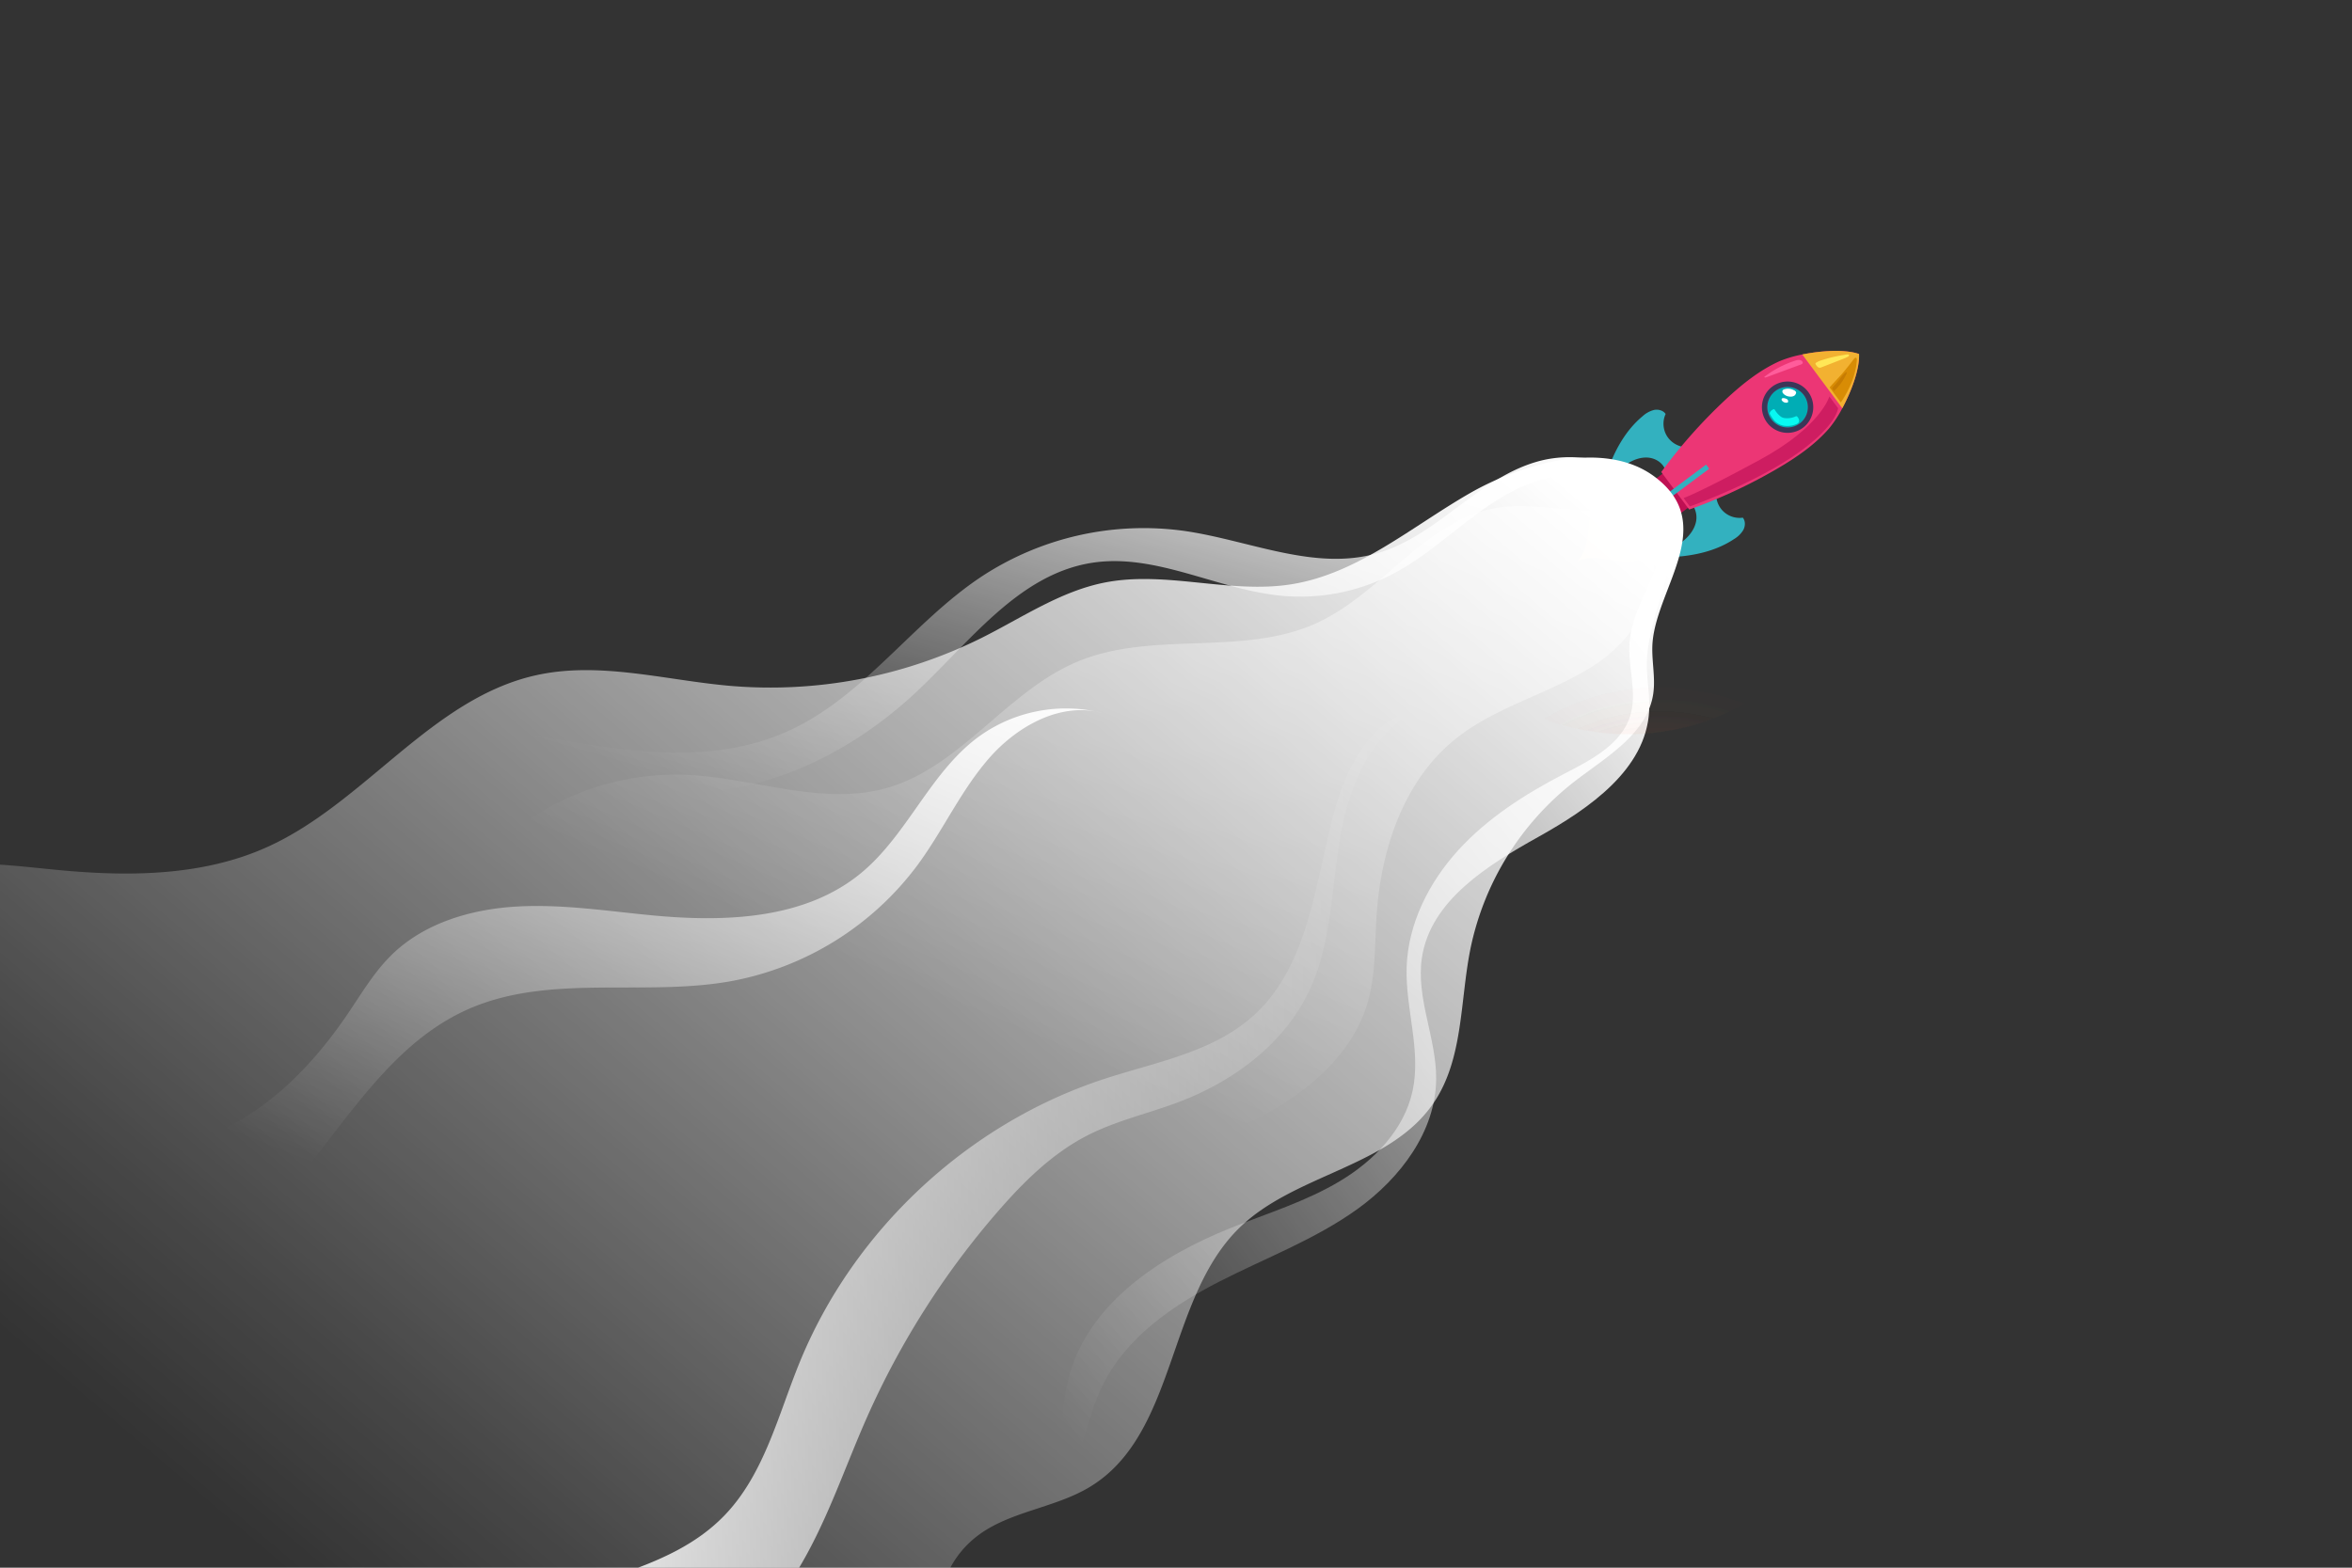 <svg xmlns="http://www.w3.org/2000/svg" xmlns:xlink="http://www.w3.org/1999/xlink" width="1334.904" height="889.936" viewBox="0 0 1334.904 889.936"><rect x="0" y="0" width="1334.904" height="889.936" fill="#333333" stroke="none"/><defs><style>.a{fill:none;}.b{clip-path:url(#a);}.c{fill:#f2b131;}.d{fill:#ffe843;}.e{fill:#bf1053;}.f{fill:#33b1bf;}.g{fill:#ec3675;}.h{fill:#00adb5;}.i{fill:#3c3658;}.j{fill:#08f9f2;}.k{fill:#fff;}.l{fill:#d88c05;}.m{fill:#ffe757;}.n{fill:#c67b02;}.o{fill:#ce1d61;}.p{fill:#ff5c9b;}.q,.r,.s,.t,.u,.v{mix-blend-mode:soft-light;}.q,.r,.s,.t,.u,.v,.w{isolation:isolate;}.q{fill:url(#b);}.r{fill:url(#c);}.s{fill:url(#d);}.t{fill:url(#e);}.u{fill:url(#f);}.v{fill:url(#h);}.w{opacity:0.5;mix-blend-mode:hard-light;fill:url(#i);}</style><clipPath id="a"><rect class="a" width="1334.904" height="889.936"/></clipPath><linearGradient id="b" x1="0.986" y1="0.122" x2="0.177" y2="0.769" gradientUnits="objectBoundingBox"><stop offset="0" stop-color="#fff"/><stop offset="0.216" stop-color="#fff" stop-opacity="0.761"/><stop offset="0.604" stop-color="#fff" stop-opacity="0.357"/><stop offset="0.874" stop-color="#fff" stop-opacity="0.098"/><stop offset="1" stop-color="#fff" stop-opacity="0"/></linearGradient><linearGradient id="c" x1="0.951" y1="0.006" x2="0.369" y2="0.565" xlink:href="#b"/><linearGradient id="d" x1="1.004" y1="-0.408" x2="0.486" y2="0.383" xlink:href="#b"/><linearGradient id="e" x1="0.951" y1="0.09" x2="0.236" y2="0.869" xlink:href="#b"/><linearGradient id="f" x1="0" y1="0.5" x2="1" y2="0.5" xlink:href="#b"/><linearGradient id="h" x1="0.918" y1="-0.088" x2="0.33" y2="0.636" xlink:href="#b"/><radialGradient id="i" cx="0.5" cy="0.5" r="0.535" gradientTransform="translate(0.104 0.902) scale(0.934 0.934)" gradientUnits="objectBoundingBox"><stop offset="0" stop-color="#fff"/><stop offset="0.072" stop-color="#fcf03d"/><stop offset="0.106" stop-color="#fbe33a" stop-opacity="0.922"/><stop offset="0.205" stop-color="#f8c335" stop-opacity="0.706"/><stop offset="0.309" stop-color="#f6a730" stop-opacity="0.518"/><stop offset="0.414" stop-color="#f48f2c" stop-opacity="0.357"/><stop offset="0.521" stop-color="#f37c29" stop-opacity="0.227"/><stop offset="0.63" stop-color="#f26d27" stop-opacity="0.129"/><stop offset="0.744" stop-color="#f16225" stop-opacity="0.055"/><stop offset="0.863" stop-color="#f15c24" stop-opacity="0.016"/><stop offset="1" stop-color="#f15a24" stop-opacity="0"/></radialGradient></defs><g class="b"><g transform="translate(-141.528 180.266)"><g transform="translate(1036.4 18.93)"><g transform="translate(0 72.936)"><path class="c" d="M550.653,191.141a29.586,29.586,0,0,0,8.431-17.653,16.989,16.989,0,0,0-3.471-13.043l-.009.005.007-.005h0l0,0c.728.938,1.449,1.961,2.2,3.077-.7-1.048-1.353-2.134-2.106-3.147l0,0c-.753-1.013-1.607-1.947-2.41-2.921.838,1.016,1.6,1.983,2.28,2.933a16.963,16.963,0,0,0-11.455-7.016,28.927,28.927,0,0,0-33.381,20.769c-1.207,4.4-1.354,9.022-2.152,13.518s-2.39,9.083-5.81,12.108l.005,0-.009.005c3.88-2.406,8.732-2.616,13.267-2.088s9,1.71,13.566,1.819A29.31,29.31,0,0,0,550.653,191.141Z" transform="translate(-502.773 -152.894)"/><path class="d" d="M540.933,177.107a15.92,15.92,0,0,0,4.537-9.5,9.141,9.141,0,0,0-1.869-7.018l0,0,0,0h0l0,0c.393.505.78,1.055,1.182,1.657-.377-.564-.728-1.148-1.132-1.693h0c-.406-.545-.865-1.047-1.3-1.572.452.548.862,1.068,1.226,1.579a9.128,9.128,0,0,0-6.164-3.775,15.569,15.569,0,0,0-17.963,11.176c-.65,2.371-.728,4.855-1.157,7.274a11.088,11.088,0,0,1-3.127,6.516l0,0-.005,0a11.086,11.086,0,0,1,7.139-1.125c2.44.283,4.843.92,7.3.979A15.767,15.767,0,0,0,540.933,177.107Z" transform="translate(-493.106 -150.062)"/></g><g transform="translate(16.663)"><rect class="e" width="24.134" height="9.092" transform="matrix(0.597, 0.802, -0.802, 0.597, 33.133, 68.941)"/><g transform="translate(0 33.382)"><path class="f" d="M557.49,152.129l-.139-.187a13.516,13.516,0,0,1-10.727-6.438,13.342,13.342,0,0,1-.678-12.409c-1.378-2.047-4.177-2.761-6.6-2.278a15.1,15.1,0,0,0-6.425,3.513c-9.622,7.947-15.835,19.34-20.027,31.094a9.332,9.332,0,0,0-.753,3.642,3.355,3.355,0,0,0,1.906,2.985,30.316,30.316,0,0,1,10.355-10.882c3.563-2.227,7.757-3.718,11.936-3.264s8.259,3.168,9.5,7.185a44.948,44.948,0,0,0,8.207-6.219,15.352,15.352,0,0,0,4.572-9.031C558.227,150.324,557.881,151.646,557.49,152.129Z" transform="translate(-512.135 -130.672)"/><path class="f" d="M561.188,156.108l.141.187a13.512,13.512,0,0,0,3.086,12.124,13.349,13.349,0,0,0,11.692,4.213c1.565,1.906,1.447,4.793.29,6.972a15.085,15.085,0,0,1-5.21,5.146c-10.377,6.936-23.071,9.617-35.535,10.259a9.388,9.388,0,0,1-3.7-.324A3.353,3.353,0,0,1,529.636,192a30.32,30.32,0,0,0,13.4-6.794c3.157-2.777,5.79-6.365,6.554-10.5s-.664-8.821-4.158-11.158a44.933,44.933,0,0,1,8.314-6.076,15.366,15.366,0,0,1,9.964-1.789C563.13,155.921,561.765,155.873,561.188,156.108Z" transform="translate(-498.486 -111.344)"/></g><path class="g" d="M595.2,178.981a292.824,292.824,0,0,1-49.6,23l-15.857-21.307a293.985,293.985,0,0,1,36.272-40.912c9.243-8.62,19.212-16.754,30.738-21.955a65.339,65.339,0,0,1,13.016-3.852c10.8-2.2,24.178-3.086,32.212-.271a.173.173,0,0,1-.036.044l.044-.034c.39,8.5-4.3,21.068-9.506,30.779a65.374,65.374,0,0,1-7.427,11.363C616.777,165.4,606.123,172.613,595.2,178.981Z" transform="translate(-498.403 -111.916)"/><rect class="f" width="2.95" height="51.479" transform="matrix(0.597, 0.802, -0.802, 0.597, 56.779, 64.546)"/><g transform="translate(88.469 17.399)"><path class="h" d="M582.111,144.358a11.678,11.678,0,1,1,2.4-16.339A11.678,11.678,0,0,1,582.111,144.358Z" transform="translate(-560.577 -120.428)"/><path class="i" d="M564.716,144.95a14.567,14.567,0,1,1,20.383,2.988A14.585,14.585,0,0,1,564.716,144.95Zm20.921-15.57a11.512,11.512,0,1,0-2.362,16.108A11.523,11.523,0,0,0,585.637,129.38Z" transform="translate(-561.84 -121.691)"/><g transform="translate(4.41 4.059)"><path class="j" d="M580.049,134.863a.938.938,0,0,0-.4-.319,1.1,1.1,0,0,0-.76.144,11.5,11.5,0,0,1-5.61.938,5.508,5.508,0,0,1-2.061-.518,5.779,5.779,0,0,1-1.084-.758,13.919,13.919,0,0,1-2.958-3.508c-.091-.155-.2-.326-.377-.356a.56.56,0,0,0-.288.048,3.9,3.9,0,0,0-1.931,1.575,1.332,1.332,0,0,0-.253.8,1.579,1.579,0,0,0,.255.637,17.32,17.32,0,0,0,2.677,3.8,9.857,9.857,0,0,0,5.9,2.668,13.255,13.255,0,0,0,6.447-1.061C581.563,138.129,581.257,136.312,580.049,134.863Z" transform="translate(-564.318 -118.896)"/><path class="k" d="M569.457,124.31a1.69,1.69,0,0,0-.968.651,1.557,1.557,0,0,0,.3,1.661,5.259,5.259,0,0,0,3.707,1.815,4.034,4.034,0,0,0,2.6-.461,2.658,2.658,0,0,0,1.064-1.625c.123-.947-1-1.431-1.7-1.751A6.893,6.893,0,0,0,569.457,124.31Z" transform="translate(-561.173 -123.972)"/><path class="k" d="M568.114,127.88a.9.9,0,0,0,.164.42,2.874,2.874,0,0,0,3.049,1.21.629.629,0,0,0,.416-.251.713.713,0,0,0,.061-.352,1.776,1.776,0,0,0-.114-.762,1.38,1.38,0,0,0-.292-.39C570.852,127.213,568.011,126.241,568.114,127.88Z" transform="translate(-561.359 -121.633)"/></g></g><path class="c" d="M597.42,144.477l-22.715-30.519c10.8-2.2,24.178-3.086,32.212-.271a.173.173,0,0,1-.036.044l.044-.034C607.316,122.2,602.628,134.766,597.42,144.477Z" transform="translate(-463.338 -111.916)"/><path class="l" d="M589.792,139.509l-6.361-8.549c-.082-.11,6.358-6.938,6.934-7.611q3.417-3.989,6.545-8.212c1-1.358,2.1-1.554,1.96.443a36.47,36.47,0,0,1-.573,4.389,44.759,44.759,0,0,1-2.567,8.5A63.935,63.935,0,0,1,589.792,139.509Z" transform="translate(-456.534 -110.214)"/><path class="m" d="M582.276,116.389a11.245,11.245,0,0,0-2.953,1.33.8.8,0,0,0-.415.564.853.853,0,0,0,.164.449c.543.9,1.285,1.908,2.335,1.872a3.008,3.008,0,0,0,.961-.256l11.566-4.517a33.73,33.73,0,0,0,3.14-1.351,1.7,1.7,0,0,0,.806-.675c.66-1.347-2.262-.536-2.8-.456q-2.157.318-4.291.758A75.689,75.689,0,0,0,582.276,116.389Z" transform="translate(-460.061 -111.044)"/><path class="n" d="M588.38,122.8c-.443.546-.885,1.093-1.337,1.632q-1.287,1.538-2.666,2.994a.425.425,0,0,0-.135.215.4.4,0,0,0,.045.217,4.542,4.542,0,0,0,1.015,1.5,29.917,29.917,0,0,0,5.1-6.116,28.362,28.362,0,0,0,1.874-3.462c.2-.447.58-1.335-.185-.97a4.911,4.911,0,0,0-1.109.849A30.892,30.892,0,0,0,588.38,122.8Z" transform="translate(-455.904 -106.605)"/><path class="o" d="M619.6,126.457s-4.795,17.112-39.389,35.907-43.356,21.752-43.356,21.752l3.544,4.761s43.819-15.41,67.678-35.17c0,0,14.545-11.078,16.508-20.552Z" transform="translate(-492.857 -100.576)"/><path class="p" d="M582.79,114.843a5.419,5.419,0,0,0-2.606.361,57.272,57.272,0,0,0-17.639,9.293c.269.4.885.281,1.34.114l12.593-4.661c2.077-.767,4.158-1.525,6.23-2.3.646-.242,1.673-.416,1.723-1.269C584.479,115.571,583.458,114.968,582.79,114.843Z" transform="translate(-472.821 -109.673)"/></g></g><path class="q" d="M880.916,166.093c-33.214,19.048-63.769,45.828-101.591,51.794-34.939,5.514-71.033-7.837-105.74-1.016-25.071,4.927-46.8,19.851-69.641,31.3a269.022,269.022,0,0,1-143.169,27.342c-36.735-3.218-73.87-14-109.877-6.032-59.519,13.166-97.315,72.661-152.916,97.649-36.188,16.263-77.449,16.738-116.955,13.073-21.994-2.04-44.132-5.272-66.072-2.705s-44.226,11.863-56.9,29.953c-11.639,16.617-13.6,37.943-14.809,58.195A1655.19,1655.19,0,0,0-40.018,818.744c135.482,31.869,272.411,63.913,411.592,64.2,70.789.148,141.309-7.942,211.636-16.019-7.846-37.165-13.141-82.467,15.823-107.041,18.635-15.812,45.721-17.078,66.537-29.888,48.873-30.073,43.311-106.645,84.361-146.745,31.6-30.868,85.414-34.4,110.26-70.919,16.918-24.87,14.969-57.436,20.808-86.941a161.632,161.632,0,0,1,59.215-95.609c18.112-13.976,41.2-26.972,44.634-49.591,1.5-9.869-1.248-19.949-.317-29.889,2.926-31.256,37.062-66.765,1.022-93.577C956.367,135.015,908.6,150.222,880.916,166.093Z" transform="translate(94.971 -66.451)"/><path class="r" d="M895.041,167.483C872.622,180.449,854.435,200,831.5,212.036a113.857,113.857,0,0,1-62.776,12.491c-36.64-3.325-71.674-24.4-108.029-18.762-41.667,6.465-69.269,44.8-100.059,73.61-34.782,32.54-80.059,55.692-127.677,56.771-40.909.926-80.509-14.13-121.291-17.5a215.649,215.649,0,0,0-145.713,42.033c-21.225,15.937-39.686,35.966-63.388,47.914-35.77,18.03-79.364,15-116.631.3-6.792-2.679-13.538-5.781-19.114-10.5-17.678-14.947-19.141-41.208-19.23-64.358C-21.347,375.016,37.825,395.53,84.6,374.2c16.247-7.41,30.1-19.057,44.447-29.7,31.66-23.485,67.495-42.882,106.509-48.521,84.683-12.24,175.625,40.665,253.379,4.953,42.382-19.466,69.933-61.338,108.763-87.173a167.549,167.549,0,0,1,115.738-26.027c36.672,5.341,73.651,22.907,109.243,12.585,34.259-9.937,57.922-43.666,92.487-52.48,23.315-5.943,52.951,1.326,68.4,20.5-14.924-.982-26.047-10.341-40.645-12.228C926.522,154,909.134,159.331,895.041,167.483Z" transform="translate(100.658 -66.547)"/><path class="s" d="M923.912,254.42C898.574,271.2,867.3,278.156,843.7,297.313c-29.16,23.678-41.961,62.6-44.386,100.084-1.086,16.775-.438,33.921-5.293,50.014-8.467,28.061-32.518,48.818-58.257,62.842s-54.016,22.9-79.834,36.774A233.413,233.413,0,0,0,547.225,674.386c-6.1,17.5-10.143,35.841-18.719,52.268-16.759,32.1-49.539,53.6-84.266,63.865s-71.57,10.535-107.755,9.1a1211.5,1211.5,0,0,1-143.168-14.244c-30.222-4.836-60.669-10.839-91.19-8.552-20.7,1.552-41.11,6.908-61.867,6.644s-43.116-7.548-54.133-25.142c-13.575-21.679-5.525-49.578-2.269-74.949,8.164-63.641-17.115-129.279-2.132-191.667C-13.061,470-2.319,448.663,15.985,435.883,43.311,416.8,79.854,420.838,113,424.3c43.454,4.539,90.1,6.06,127.781-16.044,27.757-16.281,47.3-43.559,73.277-62.552a149.139,149.139,0,0,1,93.32-28.36c38.362,1.582,77.145,17.97,114.067,7.438,42.09-12.005,68.271-55.352,108.766-71.96,42.461-17.414,93.349-2.549,135.091-21.624,37.251-17.023,62.032-58.953,102.474-65.432,28.765-4.608,62.447,10.491,87.862-8.68-7.239,18.142,3.631,30.845,1.08,49.084C953.985,225.714,940.041,243.734,923.912,254.42Z" transform="translate(123.495 -57.759)"/><path class="t" d="M693.381,241.829c-1.089,13.842,4.45,28.111.466,41.412-4.955,16.54-22.384,25.351-37.716,33.3-21.976,11.391-43.221,24.934-59.907,43.217s-28.574,41.781-29.363,66.521c-.749,23.459,8.312,47.081,3.408,70.034-4.717,22.072-21.835,39.718-41.192,51.324s-41.186,18.279-62.135,26.677c-39.636,15.885-79.751,42.1-91.377,83.191-7.531,26.613-2.28,57.066-16.759,80.632-14.643,23.831-45.26,33.371-61.973,55.8,13.967,2.469,27.109,8.919,41.225,10.286s30.742-4.581,34.715-18.2c1.944-6.664.477-13.767-.253-20.671-2.627-24.881,4.564-49.635,11.676-73.621,2.9-9.782,5.826-19.623,10.393-28.749,13.313-26.6,39.218-44.555,65.686-58.125s54.751-24.064,78.864-41.475,44.2-43.829,44.479-73.571c.219-23.213-11.535-45.882-8.109-68.84,4.88-32.7,37.425-52.675,66.293-68.8s60.783-38.16,62.691-71.17c.5-8.7-1.246-17.382-1.313-26.1-.242-31.045,25.4-67.279,10.549-97.43-5.646,12.107-.03,27.476-5.03,41C703.4,212.814,694.609,226.236,693.381,241.829Z" transform="translate(373.021 -57.458)"/><path class="u" d="M326.218,716.526c16.973-27.366,27.024-58.341,40.042-87.792a466.546,466.546,0,0,1,74.5-117.279c14.675-16.879,30.927-32.965,50.842-43.146,16.576-8.474,35.012-12.514,52.4-19.157,31.064-11.865,59.7-33.353,73.7-63.511,12.6-27.125,12.345-58.179,17.491-87.641s18.785-61,46.574-72.058c-27.138,2.875-42.95,31.981-50.048,58.33-10.98,40.761-14.518,87.459-45.727,115.886-23.028,20.976-55.637,26.513-85.233,36.228-77.033,25.287-141.8,85.6-172.489,160.646-12.343,30.18-20.152,63.7-42.831,87.127-31.9,32.96-83.1,36.155-123.876,57.169-4.955,2.554,31.609,31.477,35.241,33.223,14.5,6.974,34.314,11.5,50.191,6.771C278.565,771.927,309.233,743.913,326.218,716.526Z" transform="translate(267.174 -4.06)"/><path class="u" d="M865.811,193.3c-15.161,14.97-27.123,33.686-45.36,44.7-48.824,29.489-113.205-9.561-168.139,5.786C596.059,259.5,568.9,325.556,516.7,351.763c-43.4,21.793-95.033,12.133-143.579,13.588a303.563,303.563,0,0,0-102.772,21.271c-23.678,9.408-46.6,22.163-63.614,41.128-8.99,10.019-16.129,21.538-24.423,32.141A186.41,186.41,0,0,1,67.6,528.141,186.41,186.41,0,0,1-63.118,501.113c3.542,20.365,8.006,42.423,23.653,55.931,8.342,7.2,19.03,11.112,29.743,13.693,43,10.359,88.187,1.36,130.819-10.432,29.085-8.045,59.6-18.585,78.227-42.324,16.87-21.494,21.221-50.459,36.441-73.151,21.586-32.18,61.891-46.893,100.488-50.322s77.43,2.369,116.165,1.349,79.69-10.19,106.878-37.8c22.9-23.256,33.745-57.292,59.747-77.019C649.607,257.853,691.82,260.8,730.1,263.351s81.621,1.737,108.254-25.874c9.755-10.115,16.238-22.978,25.712-33.355,18.594-20.36,48.818-29.274,75.483-22.261C924.517,156.151,880.061,179.227,865.811,193.3Z" transform="translate(92.304 -47.478)"/><path class="v" d="M-79.516,476.513c57.743,6.523,115.818,13.057,173.833,9.748,36.8-2.1,74.408-8.536,105.906-27.686,24.064-14.629,43.413-36.034,59.218-59.343,7.807-11.516,14.933-23.679,24.879-33.408,18.484-18.08,44.979-25.876,70.791-27.392s51.572,2.579,77.314,5.012c41.1,3.885,86.329,2.285,118.2-23.962,26.4-21.741,39.211-57.086,66.729-77.389a84.384,84.384,0,0,1,70.3-13.556c-23.436-6.466-48.194,7.312-64.205,25.6s-26.139,40.948-40.535,60.539a170.534,170.534,0,0,1-106.751,66.243c-49.318,8.648-102.688-4.482-148.472,15.789-50.1,22.184-75.719,77.1-114.321,115.985C146.928,579.63,34.312,594.67-47.363,547.519L-59.206,475.5c-1.568,2.627,2.625,6.119,4.925,4.1C-61.408,478.172-72.655,474.117-79.516,476.513Z" transform="translate(79.516 -4.06)"/><ellipse class="w" cx="126.655" cy="118.266" rx="126.655" ry="118.266" transform="translate(938.913)"/><ellipse class="w" cx="126.655" cy="118.266" rx="126.655" ry="118.266" transform="translate(938.913)"/></g></g></svg>